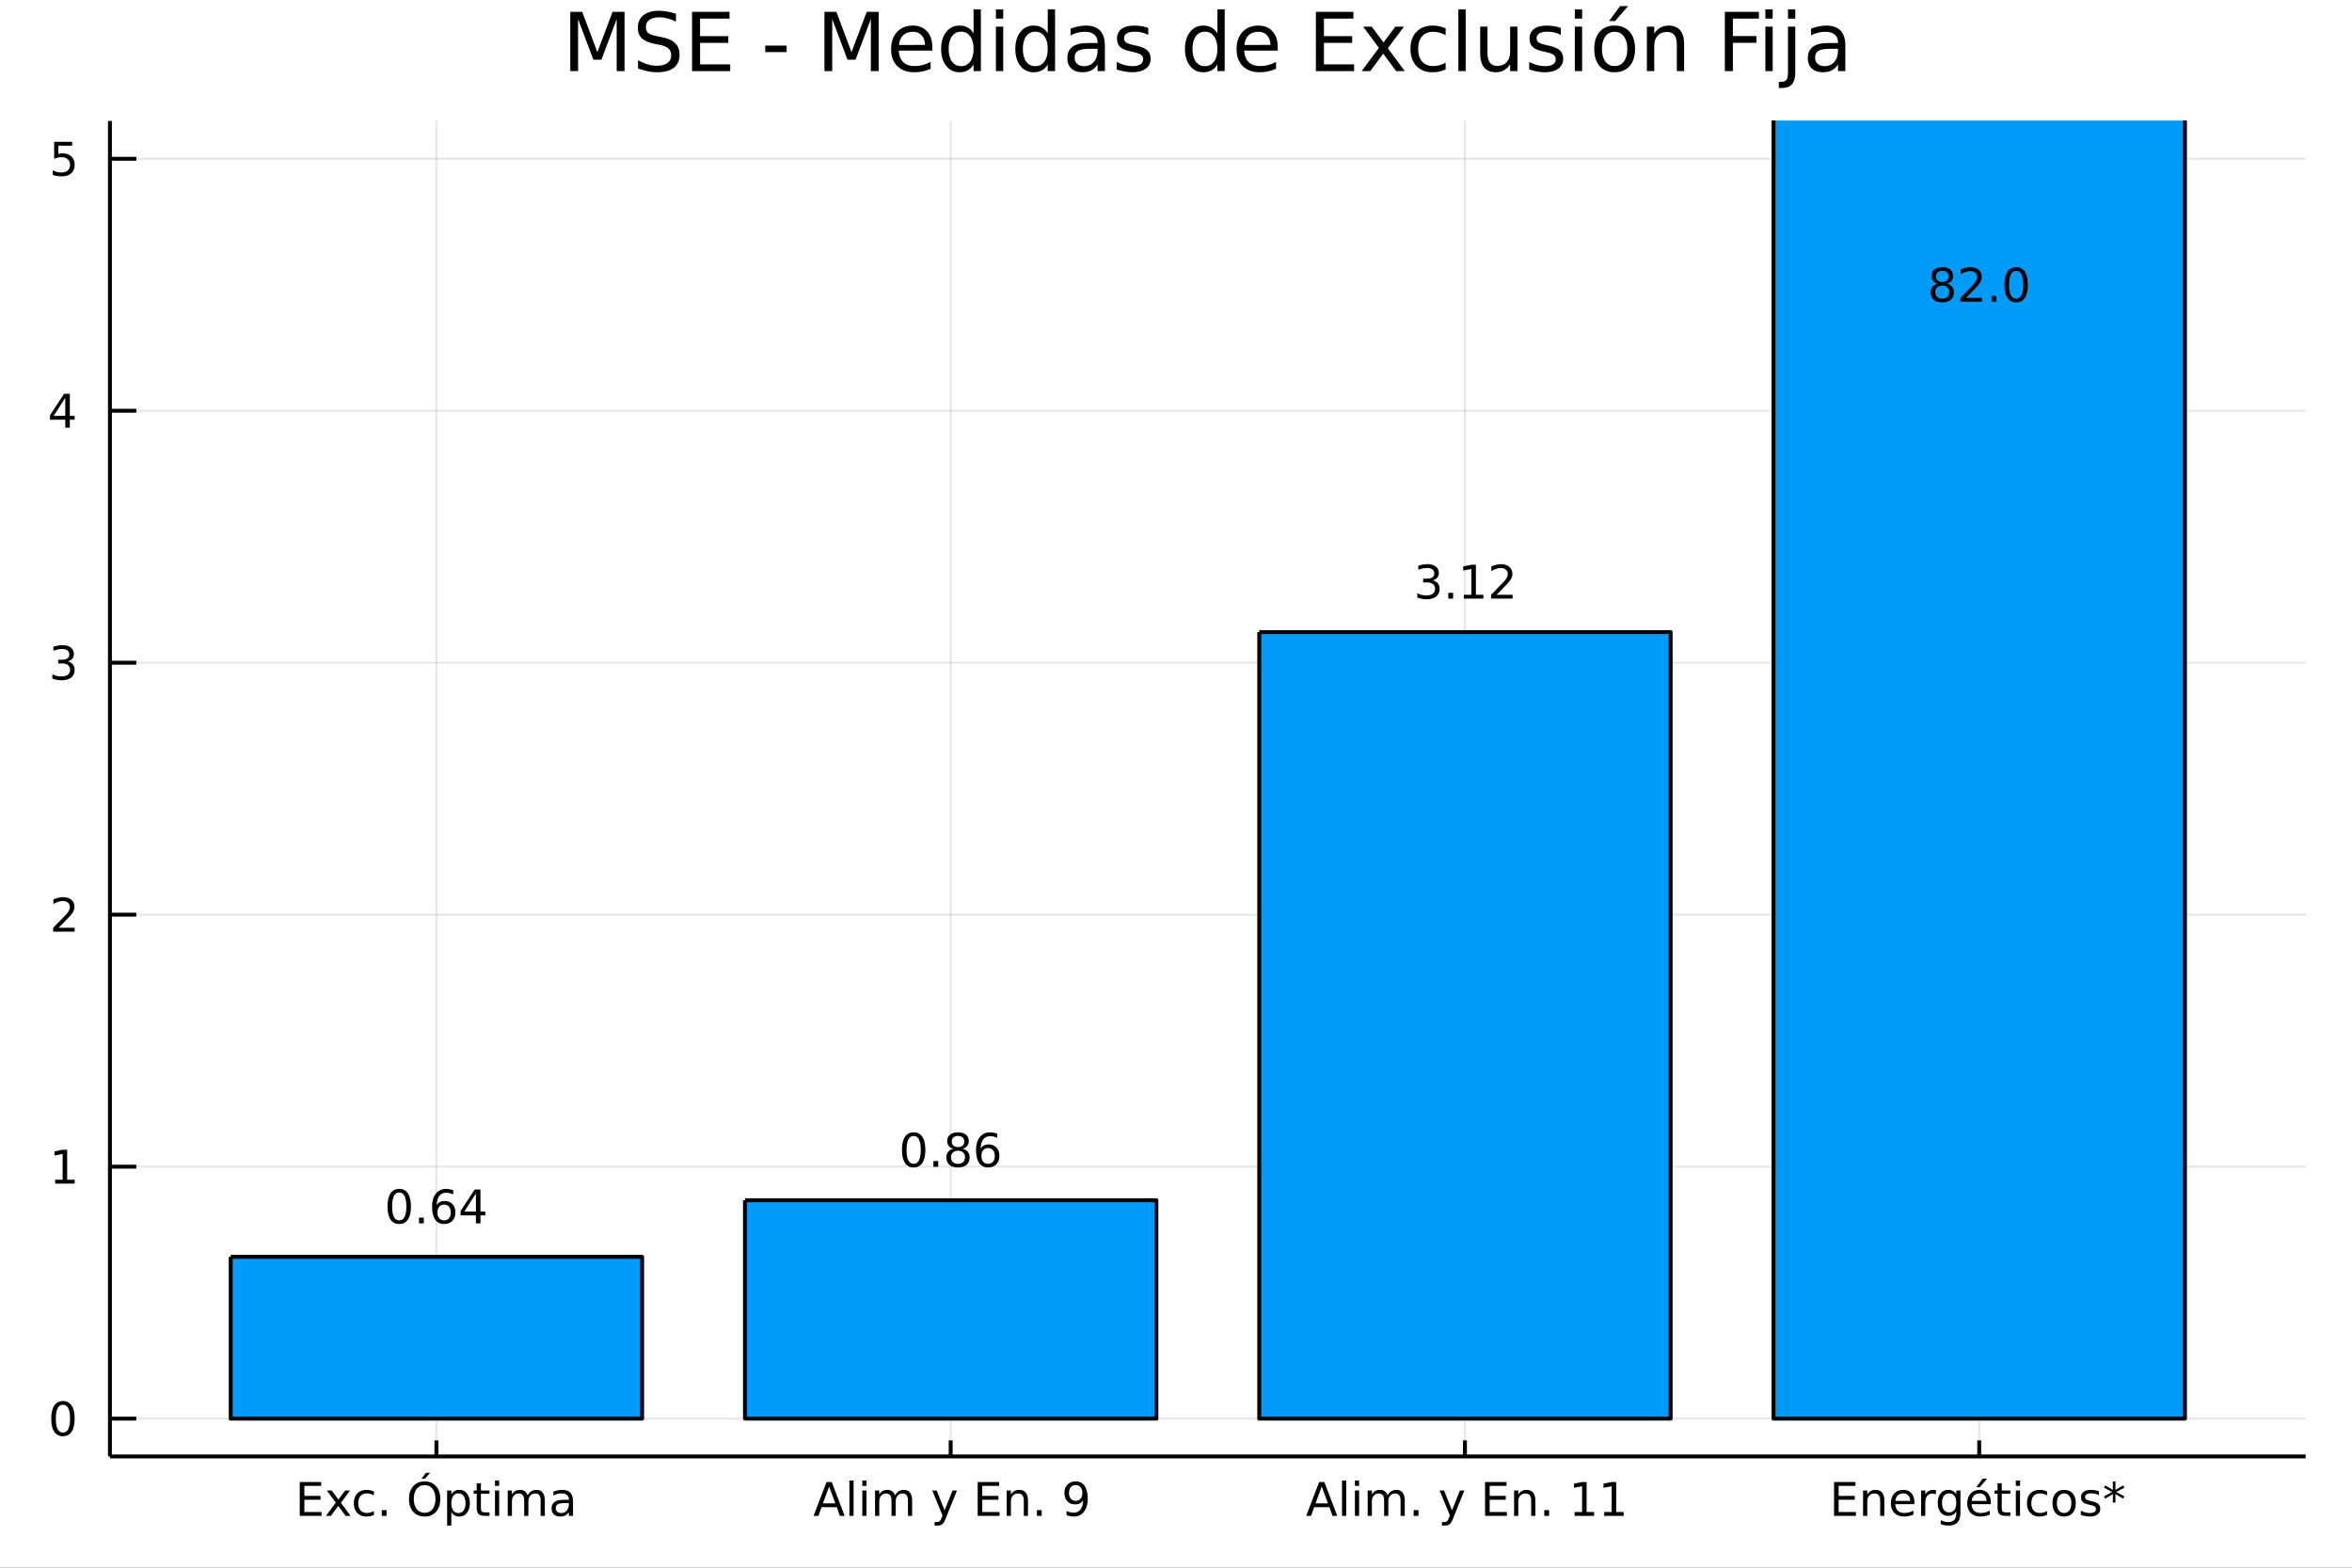<?xml version="1.0" encoding="utf-8"?>
<svg xmlns="http://www.w3.org/2000/svg" xmlns:xlink="http://www.w3.org/1999/xlink" width="1200" height="800" viewBox="0 0 4800 3200">
<rect x="0" y="0" width="4800" height="3200" fill="#333333" stroke="none"/>
<defs>
  <clipPath id="clip250">
    <rect x="0" y="0" width="4800" height="3200"/>
  </clipPath>
</defs>
<path clip-path="url(#clip250)" d="
M0 3200 L4800 3200 L4800 0 L0 0  Z
  " fill="#ffffff" fill-rule="evenodd" fill-opacity="1"/>
<defs>
  <clipPath id="clip251">
    <rect x="960" y="0" width="3361" height="3200"/>
  </clipPath>
</defs>
<path clip-path="url(#clip250)" d="
M224.354 2972.9 L4705.51 2972.9 L4705.51 246.944 L224.354 246.944  Z
  " fill="#ffffff" fill-rule="evenodd" fill-opacity="1"/>
<defs>
  <clipPath id="clip252">
    <rect x="224" y="246" width="4482" height="2727"/>
  </clipPath>
</defs>
<polyline clip-path="url(#clip252)" style="stroke:#000000; stroke-linecap:butt; stroke-linejoin:round; stroke-width:4; stroke-opacity:0.1; fill:none" points="
  890.638,2972.9 890.638,246.944 
  "/>
<polyline clip-path="url(#clip252)" style="stroke:#000000; stroke-linecap:butt; stroke-linejoin:round; stroke-width:4; stroke-opacity:0.1; fill:none" points="
  1940.17,2972.9 1940.17,246.944 
  "/>
<polyline clip-path="url(#clip252)" style="stroke:#000000; stroke-linecap:butt; stroke-linejoin:round; stroke-width:4; stroke-opacity:0.1; fill:none" points="
  2989.7,2972.9 2989.7,246.944 
  "/>
<polyline clip-path="url(#clip252)" style="stroke:#000000; stroke-linecap:butt; stroke-linejoin:round; stroke-width:4; stroke-opacity:0.1; fill:none" points="
  4039.23,2972.9 4039.23,246.944 
  "/>
<polyline clip-path="url(#clip250)" style="stroke:#000000; stroke-linecap:butt; stroke-linejoin:round; stroke-width:8; stroke-opacity:1; fill:none" points="
  224.354,2972.9 4705.51,2972.9 
  "/>
<polyline clip-path="url(#clip250)" style="stroke:#000000; stroke-linecap:butt; stroke-linejoin:round; stroke-width:8; stroke-opacity:1; fill:none" points="
  890.638,2972.9 890.638,2940.18 
  "/>
<polyline clip-path="url(#clip250)" style="stroke:#000000; stroke-linecap:butt; stroke-linejoin:round; stroke-width:8; stroke-opacity:1; fill:none" points="
  1940.17,2972.9 1940.17,2940.18 
  "/>
<polyline clip-path="url(#clip250)" style="stroke:#000000; stroke-linecap:butt; stroke-linejoin:round; stroke-width:8; stroke-opacity:1; fill:none" points="
  2989.7,2972.9 2989.7,2940.18 
  "/>
<polyline clip-path="url(#clip250)" style="stroke:#000000; stroke-linecap:butt; stroke-linejoin:round; stroke-width:8; stroke-opacity:1; fill:none" points="
  4039.23,2972.9 4039.23,2940.18 
  "/>
<path clip-path="url(#clip250)" d="M611.82 3025.12 L655.524 3025.12 L655.524 3032.99 L621.172 3032.99 L621.172 3053.45 L654.088 3053.45 L654.088 3061.32 L621.172 3061.32 L621.172 3086.37 L656.357 3086.37 L656.357 3094.24 L611.82 3094.24 L611.82 3025.12 Z" fill="#000000" fill-rule="evenodd" fill-opacity="1" /><path clip-path="url(#clip250)" d="M714.458 3042.39 L695.708 3067.62 L715.431 3094.24 L705.384 3094.24 L690.292 3073.87 L675.199 3094.24 L665.153 3094.24 L685.292 3067.11 L666.866 3042.39 L676.912 3042.39 L690.662 3060.86 L704.412 3042.39 L714.458 3042.39 Z" fill="#000000" fill-rule="evenodd" fill-opacity="1" /><path clip-path="url(#clip250)" d="M763.116 3044.38 L763.116 3052.34 Q759.504 3050.35 755.847 3049.38 Q752.236 3048.36 748.532 3048.36 Q740.245 3048.36 735.662 3053.64 Q731.079 3058.87 731.079 3068.36 Q731.079 3077.85 735.662 3083.13 Q740.245 3088.36 748.532 3088.36 Q752.236 3088.36 755.847 3087.39 Q759.504 3086.37 763.116 3084.38 L763.116 3092.25 Q759.551 3093.92 755.708 3094.75 Q751.912 3095.58 747.606 3095.58 Q735.893 3095.58 728.995 3088.22 Q722.097 3080.86 722.097 3068.36 Q722.097 3055.68 729.042 3048.41 Q736.032 3041.14 748.162 3041.14 Q752.097 3041.14 755.847 3041.97 Q759.597 3042.76 763.116 3044.38 Z" fill="#000000" fill-rule="evenodd" fill-opacity="1" /><path clip-path="url(#clip250)" d="M779.134 3082.48 L788.902 3082.48 L788.902 3094.24 L779.134 3094.24 L779.134 3082.48 Z" fill="#000000" fill-rule="evenodd" fill-opacity="1" /><path clip-path="url(#clip250)" d="M866.634 3031.46 Q856.448 3031.46 850.43 3039.05 Q844.458 3046.65 844.458 3059.75 Q844.458 3072.8 850.43 3080.4 Q856.448 3087.99 866.634 3087.99 Q876.819 3087.99 882.745 3080.4 Q888.717 3072.8 888.717 3059.75 Q888.717 3046.65 882.745 3039.05 Q876.819 3031.46 866.634 3031.46 M866.634 3023.87 Q881.17 3023.87 889.874 3033.64 Q898.578 3043.36 898.578 3059.75 Q898.578 3076.09 889.874 3085.86 Q881.17 3095.58 866.634 3095.58 Q852.05 3095.58 843.3 3085.86 Q834.597 3076.14 834.597 3059.75 Q834.597 3043.36 843.3 3033.64 Q852.05 3023.87 866.634 3023.87 M869.18 3006.32 L877.745 3006.32 L867.189 3018.55 L860.106 3018.55 L869.18 3006.32 Z" fill="#000000" fill-rule="evenodd" fill-opacity="1" /><path clip-path="url(#clip250)" d="M921.078 3086.46 L921.078 3113.96 L912.513 3113.96 L912.513 3042.39 L921.078 3042.39 L921.078 3050.26 Q923.763 3045.63 927.837 3043.41 Q931.957 3041.14 937.652 3041.14 Q947.096 3041.14 952.976 3048.64 Q958.902 3056.14 958.902 3068.36 Q958.902 3080.58 952.976 3088.08 Q947.096 3095.58 937.652 3095.58 Q931.957 3095.58 927.837 3093.36 Q923.763 3091.09 921.078 3086.46 M950.059 3068.36 Q950.059 3058.96 946.17 3053.64 Q942.328 3048.27 935.568 3048.27 Q928.809 3048.27 924.92 3053.64 Q921.078 3058.96 921.078 3068.36 Q921.078 3077.76 924.92 3083.13 Q928.809 3088.45 935.568 3088.45 Q942.328 3088.45 946.17 3083.13 Q950.059 3077.76 950.059 3068.36 Z" fill="#000000" fill-rule="evenodd" fill-opacity="1" /><path clip-path="url(#clip250)" d="M981.448 3027.67 L981.448 3042.39 L998.994 3042.39 L998.994 3049.01 L981.448 3049.01 L981.448 3077.16 Q981.448 3083.5 983.161 3085.3 Q984.92 3087.11 990.244 3087.11 L998.994 3087.11 L998.994 3094.24 L990.244 3094.24 Q980.383 3094.24 976.633 3090.58 Q972.883 3086.88 972.883 3077.16 L972.883 3049.01 L966.633 3049.01 L966.633 3042.39 L972.883 3042.39 L972.883 3027.67 L981.448 3027.67 Z" fill="#000000" fill-rule="evenodd" fill-opacity="1" /><path clip-path="url(#clip250)" d="M1010.2 3042.39 L1018.72 3042.39 L1018.72 3094.24 L1010.2 3094.24 L1010.2 3042.39 M1010.2 3022.2 L1018.72 3022.2 L1018.72 3032.99 L1010.2 3032.99 L1010.2 3022.2 Z" fill="#000000" fill-rule="evenodd" fill-opacity="1" /><path clip-path="url(#clip250)" d="M1076.91 3052.34 Q1080.1 3046.6 1084.55 3043.87 Q1088.99 3041.14 1095.01 3041.14 Q1103.11 3041.14 1107.51 3046.83 Q1111.91 3052.48 1111.91 3062.94 L1111.91 3094.24 L1103.35 3094.24 L1103.35 3063.22 Q1103.35 3055.77 1100.71 3052.16 Q1098.07 3048.55 1092.65 3048.55 Q1086.03 3048.55 1082.19 3052.94 Q1078.35 3057.34 1078.35 3064.93 L1078.35 3094.24 L1069.78 3094.24 L1069.78 3063.22 Q1069.78 3055.72 1067.14 3052.16 Q1064.5 3048.55 1058.99 3048.55 Q1052.47 3048.55 1048.62 3052.99 Q1044.78 3057.39 1044.78 3064.93 L1044.78 3094.24 L1036.22 3094.24 L1036.22 3042.39 L1044.78 3042.39 L1044.78 3050.44 Q1047.7 3045.68 1051.77 3043.41 Q1055.85 3041.14 1061.45 3041.14 Q1067.1 3041.14 1071.03 3044.01 Q1075.01 3046.88 1076.91 3052.34 Z" fill="#000000" fill-rule="evenodd" fill-opacity="1" /><path clip-path="url(#clip250)" d="M1152.47 3068.18 Q1142.14 3068.18 1138.16 3070.54 Q1134.18 3072.9 1134.18 3078.59 Q1134.18 3083.13 1137.14 3085.81 Q1140.15 3088.45 1145.29 3088.45 Q1152.37 3088.45 1156.63 3083.45 Q1160.94 3078.41 1160.94 3070.07 L1160.94 3068.18 L1152.47 3068.18 M1169.46 3064.66 L1169.46 3094.24 L1160.94 3094.24 L1160.94 3086.37 Q1158.02 3091.09 1153.67 3093.36 Q1149.32 3095.58 1143.02 3095.58 Q1135.06 3095.58 1130.34 3091.14 Q1125.66 3086.65 1125.66 3079.15 Q1125.66 3070.4 1131.49 3065.95 Q1137.37 3061.51 1148.99 3061.51 L1160.94 3061.51 L1160.94 3060.68 Q1160.94 3054.8 1157.05 3051.6 Q1153.21 3048.36 1146.22 3048.36 Q1141.77 3048.36 1137.56 3049.43 Q1133.35 3050.49 1129.46 3052.62 L1129.46 3044.75 Q1134.13 3042.94 1138.53 3042.06 Q1142.93 3041.14 1147.09 3041.14 Q1158.34 3041.14 1163.9 3046.97 Q1169.46 3052.8 1169.46 3064.66 Z" fill="#000000" fill-rule="evenodd" fill-opacity="1" /><path clip-path="url(#clip250)" d="M1692.09 3034.33 L1679.41 3068.73 L1704.82 3068.73 L1692.09 3034.33 M1686.81 3025.12 L1697.41 3025.12 L1723.76 3094.24 L1714.04 3094.24 L1707.74 3076.51 L1676.58 3076.51 L1670.29 3094.24 L1660.42 3094.24 L1686.81 3025.12 Z" fill="#000000" fill-rule="evenodd" fill-opacity="1" /><path clip-path="url(#clip250)" d="M1733.48 3022.2 L1742 3022.2 L1742 3094.24 L1733.48 3094.24 L1733.48 3022.2 Z" fill="#000000" fill-rule="evenodd" fill-opacity="1" /><path clip-path="url(#clip250)" d="M1759.82 3042.39 L1768.34 3042.39 L1768.34 3094.24 L1759.82 3094.24 L1759.82 3042.39 M1759.82 3022.2 L1768.34 3022.2 L1768.34 3032.99 L1759.82 3032.99 L1759.82 3022.2 Z" fill="#000000" fill-rule="evenodd" fill-opacity="1" /><path clip-path="url(#clip250)" d="M1826.53 3052.34 Q1829.73 3046.6 1834.17 3043.87 Q1838.62 3041.14 1844.64 3041.14 Q1852.74 3041.14 1857.14 3046.83 Q1861.53 3052.48 1861.53 3062.94 L1861.53 3094.24 L1852.97 3094.24 L1852.97 3063.22 Q1852.97 3055.77 1850.33 3052.16 Q1847.69 3048.55 1842.28 3048.55 Q1835.65 3048.55 1831.81 3052.94 Q1827.97 3057.34 1827.97 3064.93 L1827.97 3094.24 L1819.4 3094.24 L1819.4 3063.22 Q1819.4 3055.72 1816.77 3052.16 Q1814.13 3048.55 1808.62 3048.55 Q1802.09 3048.55 1798.25 3052.99 Q1794.4 3057.39 1794.4 3064.93 L1794.4 3094.24 L1785.84 3094.24 L1785.84 3042.39 L1794.4 3042.39 L1794.4 3050.44 Q1797.32 3045.68 1801.4 3043.41 Q1805.47 3041.14 1811.07 3041.14 Q1816.72 3041.14 1820.65 3044.01 Q1824.64 3046.88 1826.53 3052.34 Z" fill="#000000" fill-rule="evenodd" fill-opacity="1" /><path clip-path="url(#clip250)" d="M1930.24 3099.05 Q1926.63 3108.31 1923.2 3111.14 Q1919.77 3113.96 1914.03 3113.96 L1907.23 3113.96 L1907.23 3106.83 L1912.23 3106.83 Q1915.75 3106.83 1917.69 3105.17 Q1919.64 3103.5 1922 3097.3 L1923.52 3093.41 L1902.55 3042.39 L1911.58 3042.39 L1927.78 3082.94 L1943.99 3042.39 L1953.02 3042.39 L1930.24 3099.05 Z" fill="#000000" fill-rule="evenodd" fill-opacity="1" /><path clip-path="url(#clip250)" d="M1995.28 3025.12 L2038.99 3025.12 L2038.99 3032.99 L2004.64 3032.99 L2004.64 3053.45 L2037.55 3053.45 L2037.55 3061.32 L2004.64 3061.32 L2004.64 3086.37 L2039.82 3086.37 L2039.82 3094.24 L1995.28 3094.24 L1995.28 3025.12 Z" fill="#000000" fill-rule="evenodd" fill-opacity="1" /><path clip-path="url(#clip250)" d="M2097.92 3062.94 L2097.92 3094.24 L2089.4 3094.24 L2089.4 3063.22 Q2089.4 3055.86 2086.53 3052.2 Q2083.66 3048.55 2077.92 3048.55 Q2071.02 3048.55 2067.04 3052.94 Q2063.06 3057.34 2063.06 3064.93 L2063.06 3094.24 L2054.5 3094.24 L2054.5 3042.39 L2063.06 3042.39 L2063.06 3050.44 Q2066.12 3045.77 2070.24 3043.45 Q2074.4 3041.14 2079.82 3041.14 Q2088.76 3041.14 2093.34 3046.69 Q2097.92 3052.2 2097.92 3062.94 Z" fill="#000000" fill-rule="evenodd" fill-opacity="1" /><path clip-path="url(#clip250)" d="M2116.12 3082.48 L2125.88 3082.48 L2125.88 3094.24 L2116.12 3094.24 L2116.12 3082.48 Z" fill="#000000" fill-rule="evenodd" fill-opacity="1" /><path clip-path="url(#clip250)" d="M2176.67 3092.8 L2176.67 3084.29 Q2180.19 3085.95 2183.8 3086.83 Q2187.41 3087.71 2190.88 3087.71 Q2200.14 3087.71 2205 3081.51 Q2209.91 3075.26 2210.61 3062.57 Q2207.92 3066.55 2203.8 3068.68 Q2199.68 3070.81 2194.68 3070.81 Q2184.31 3070.81 2178.25 3064.56 Q2172.23 3058.27 2172.23 3047.39 Q2172.23 3036.74 2178.52 3030.3 Q2184.82 3023.87 2195.28 3023.87 Q2207.27 3023.87 2213.57 3033.08 Q2219.91 3042.25 2219.91 3059.75 Q2219.91 3076.09 2212.13 3085.86 Q2204.4 3095.58 2191.3 3095.58 Q2187.78 3095.58 2184.17 3094.89 Q2180.56 3094.19 2176.67 3092.8 M2195.28 3063.5 Q2201.58 3063.5 2205.24 3059.19 Q2208.94 3054.89 2208.94 3047.39 Q2208.94 3039.93 2205.24 3035.63 Q2201.58 3031.28 2195.28 3031.28 Q2188.99 3031.28 2185.28 3035.63 Q2181.63 3039.93 2181.63 3047.39 Q2181.63 3054.89 2185.28 3059.19 Q2188.99 3063.5 2195.28 3063.5 Z" fill="#000000" fill-rule="evenodd" fill-opacity="1" /><path clip-path="url(#clip250)" d="M2697.43 3034.33 L2684.75 3068.73 L2710.16 3068.73 L2697.43 3034.33 M2692.15 3025.12 L2702.76 3025.12 L2729.1 3094.24 L2719.38 3094.24 L2713.08 3076.51 L2681.92 3076.51 L2675.63 3094.24 L2665.76 3094.24 L2692.15 3025.12 Z" fill="#000000" fill-rule="evenodd" fill-opacity="1" /><path clip-path="url(#clip250)" d="M2738.82 3022.2 L2747.34 3022.2 L2747.34 3094.24 L2738.82 3094.24 L2738.82 3022.2 Z" fill="#000000" fill-rule="evenodd" fill-opacity="1" /><path clip-path="url(#clip250)" d="M2765.16 3042.39 L2773.68 3042.39 L2773.68 3094.24 L2765.16 3094.24 L2765.16 3042.39 M2765.16 3022.2 L2773.68 3022.2 L2773.68 3032.99 L2765.16 3032.99 L2765.16 3022.2 Z" fill="#000000" fill-rule="evenodd" fill-opacity="1" /><path clip-path="url(#clip250)" d="M2831.87 3052.34 Q2835.07 3046.6 2839.51 3043.87 Q2843.96 3041.14 2849.98 3041.14 Q2858.08 3041.14 2862.48 3046.83 Q2866.87 3052.48 2866.87 3062.94 L2866.87 3094.24 L2858.31 3094.24 L2858.31 3063.22 Q2858.31 3055.77 2855.67 3052.16 Q2853.03 3048.55 2847.62 3048.55 Q2841 3048.55 2837.15 3052.94 Q2833.31 3057.34 2833.31 3064.93 L2833.31 3094.24 L2824.75 3094.24 L2824.75 3063.22 Q2824.75 3055.72 2822.11 3052.16 Q2819.47 3048.55 2813.96 3048.55 Q2807.43 3048.55 2803.59 3052.99 Q2799.75 3057.39 2799.75 3064.93 L2799.75 3094.24 L2791.18 3094.24 L2791.18 3042.39 L2799.75 3042.39 L2799.75 3050.44 Q2802.66 3045.68 2806.74 3043.41 Q2810.81 3041.14 2816.41 3041.14 Q2822.06 3041.14 2826 3044.01 Q2829.98 3046.88 2831.87 3052.34 Z" fill="#000000" fill-rule="evenodd" fill-opacity="1" /><path clip-path="url(#clip250)" d="M2885.07 3082.48 L2894.84 3082.48 L2894.84 3094.24 L2885.07 3094.24 L2885.07 3082.48 Z" fill="#000000" fill-rule="evenodd" fill-opacity="1" /><path clip-path="url(#clip250)" d="M2965.72 3099.05 Q2962.11 3108.31 2958.68 3111.14 Q2955.25 3113.96 2949.51 3113.96 L2942.71 3113.96 L2942.71 3106.83 L2947.71 3106.83 Q2951.23 3106.83 2953.17 3105.17 Q2955.11 3103.5 2957.48 3097.3 L2959 3093.41 L2938.03 3042.39 L2947.06 3042.39 L2963.26 3082.94 L2979.47 3042.39 L2988.49 3042.39 L2965.72 3099.05 Z" fill="#000000" fill-rule="evenodd" fill-opacity="1" /><path clip-path="url(#clip250)" d="M3030.76 3025.12 L3074.47 3025.12 L3074.47 3032.99 L3040.11 3032.99 L3040.11 3053.45 L3073.03 3053.45 L3073.03 3061.32 L3040.11 3061.32 L3040.11 3086.37 L3075.3 3086.37 L3075.3 3094.24 L3030.76 3094.24 L3030.76 3025.12 Z" fill="#000000" fill-rule="evenodd" fill-opacity="1" /><path clip-path="url(#clip250)" d="M3133.4 3062.94 L3133.4 3094.24 L3124.88 3094.24 L3124.88 3063.22 Q3124.88 3055.86 3122.01 3052.2 Q3119.14 3048.55 3113.4 3048.55 Q3106.5 3048.55 3102.52 3052.94 Q3098.54 3057.34 3098.54 3064.93 L3098.54 3094.24 L3089.98 3094.24 L3089.98 3042.39 L3098.54 3042.39 L3098.54 3050.44 Q3101.6 3045.77 3105.72 3043.45 Q3109.88 3041.14 3115.3 3041.14 Q3124.23 3041.14 3128.82 3046.69 Q3133.4 3052.2 3133.4 3062.94 Z" fill="#000000" fill-rule="evenodd" fill-opacity="1" /><path clip-path="url(#clip250)" d="M3151.6 3082.48 L3161.36 3082.48 L3161.36 3094.24 L3151.6 3094.24 L3151.6 3082.48 Z" fill="#000000" fill-rule="evenodd" fill-opacity="1" /><path clip-path="url(#clip250)" d="M3213.49 3086.37 L3228.77 3086.37 L3228.77 3033.64 L3212.15 3036.97 L3212.15 3028.45 L3228.68 3025.12 L3238.03 3025.12 L3238.03 3086.37 L3253.31 3086.37 L3253.31 3094.24 L3213.49 3094.24 L3213.49 3086.37 Z" fill="#000000" fill-rule="evenodd" fill-opacity="1" /><path clip-path="url(#clip250)" d="M3273.82 3086.37 L3289.09 3086.37 L3289.09 3033.64 L3272.47 3036.97 L3272.47 3028.45 L3289 3025.12 L3298.35 3025.12 L3298.35 3086.37 L3313.63 3086.37 L3313.63 3094.24 L3273.82 3094.24 L3273.82 3086.37 Z" fill="#000000" fill-rule="evenodd" fill-opacity="1" /><path clip-path="url(#clip250)" d="M3742.98 3025.12 L3786.68 3025.12 L3786.68 3032.99 L3752.33 3032.99 L3752.33 3053.45 L3785.25 3053.45 L3785.25 3061.32 L3752.33 3061.32 L3752.33 3086.37 L3787.52 3086.37 L3787.52 3094.24 L3742.98 3094.24 L3742.98 3025.12 Z" fill="#000000" fill-rule="evenodd" fill-opacity="1" /><path clip-path="url(#clip250)" d="M3845.62 3062.94 L3845.62 3094.24 L3837.1 3094.24 L3837.1 3063.22 Q3837.1 3055.86 3834.23 3052.2 Q3831.36 3048.55 3825.62 3048.55 Q3818.72 3048.55 3814.74 3052.94 Q3810.76 3057.34 3810.76 3064.93 L3810.76 3094.24 L3802.19 3094.24 L3802.19 3042.39 L3810.76 3042.39 L3810.76 3050.44 Q3813.81 3045.77 3817.93 3043.45 Q3822.1 3041.14 3827.52 3041.14 Q3836.45 3041.14 3841.03 3046.69 Q3845.62 3052.2 3845.62 3062.94 Z" fill="#000000" fill-rule="evenodd" fill-opacity="1" /><path clip-path="url(#clip250)" d="M3906.96 3066.18 L3906.96 3070.35 L3867.79 3070.35 Q3868.35 3079.15 3873.07 3083.78 Q3877.84 3088.36 3886.31 3088.36 Q3891.22 3088.36 3895.8 3087.16 Q3900.43 3085.95 3904.97 3083.55 L3904.97 3091.6 Q3900.39 3093.55 3895.57 3094.56 Q3890.76 3095.58 3885.8 3095.58 Q3873.4 3095.58 3866.13 3088.36 Q3858.91 3081.14 3858.91 3068.82 Q3858.91 3056.09 3865.76 3048.64 Q3872.65 3041.14 3884.32 3041.14 Q3894.78 3041.14 3900.85 3047.9 Q3906.96 3054.61 3906.96 3066.18 M3898.44 3063.68 Q3898.35 3056.69 3894.51 3052.53 Q3890.71 3048.36 3884.41 3048.36 Q3877.28 3048.36 3872.98 3052.39 Q3868.72 3056.42 3868.07 3063.73 L3898.44 3063.68 Z" fill="#000000" fill-rule="evenodd" fill-opacity="1" /><path clip-path="url(#clip250)" d="M3950.99 3050.35 Q3949.55 3049.52 3947.84 3049.15 Q3946.17 3048.73 3944.14 3048.73 Q3936.91 3048.73 3933.03 3053.45 Q3929.18 3058.13 3929.18 3066.93 L3929.18 3094.24 L3920.62 3094.24 L3920.62 3042.39 L3929.18 3042.39 L3929.18 3050.44 Q3931.87 3045.72 3936.17 3043.45 Q3940.48 3041.14 3946.64 3041.14 Q3947.52 3041.14 3948.58 3041.28 Q3949.65 3041.37 3950.94 3041.6 L3950.99 3050.35 Z" fill="#000000" fill-rule="evenodd" fill-opacity="1" /><path clip-path="url(#clip250)" d="M3992.38 3067.71 Q3992.38 3058.45 3988.53 3053.36 Q3984.74 3048.27 3977.84 3048.27 Q3970.99 3048.27 3967.15 3053.36 Q3963.35 3058.45 3963.35 3067.71 Q3963.35 3076.93 3967.15 3082.02 Q3970.99 3087.11 3977.84 3087.11 Q3984.74 3087.11 3988.53 3082.02 Q3992.38 3076.93 3992.38 3067.71 M4000.9 3087.8 Q4000.9 3101.05 3995.02 3107.48 Q3989.14 3113.96 3977.01 3113.96 Q3972.52 3113.96 3968.53 3113.27 Q3964.55 3112.62 3960.8 3111.23 L3960.8 3102.94 Q3964.55 3104.98 3968.21 3105.95 Q3971.87 3106.92 3975.66 3106.92 Q3984.04 3106.92 3988.21 3102.53 Q3992.38 3098.17 3992.38 3089.33 L3992.38 3085.12 Q3989.74 3089.7 3985.62 3091.97 Q3981.5 3094.24 3975.76 3094.24 Q3966.22 3094.24 3960.39 3086.97 Q3954.55 3079.7 3954.55 3067.71 Q3954.55 3055.68 3960.39 3048.41 Q3966.22 3041.14 3975.76 3041.14 Q3981.5 3041.14 3985.62 3043.41 Q3989.74 3045.68 3992.38 3050.26 L3992.38 3042.39 L4000.9 3042.39 L4000.9 3087.8 Z" fill="#000000" fill-rule="evenodd" fill-opacity="1" /><path clip-path="url(#clip250)" d="M4062.79 3066.18 L4062.79 3070.35 L4023.63 3070.35 Q4024.18 3079.15 4028.9 3083.78 Q4033.67 3088.36 4042.14 3088.36 Q4047.05 3088.36 4051.64 3087.16 Q4056.27 3085.95 4060.8 3083.55 L4060.8 3091.6 Q4056.22 3093.55 4051.4 3094.56 Q4046.59 3095.58 4041.64 3095.58 Q4029.23 3095.58 4021.96 3088.36 Q4014.74 3081.14 4014.74 3068.82 Q4014.74 3056.09 4021.59 3048.64 Q4028.49 3041.14 4040.15 3041.14 Q4050.62 3041.14 4056.68 3047.9 Q4062.79 3054.61 4062.79 3066.18 M4054.27 3063.68 Q4054.18 3056.69 4050.34 3052.53 Q4046.54 3048.36 4040.25 3048.36 Q4033.12 3048.36 4028.81 3052.39 Q4024.55 3056.42 4023.9 3063.73 L4054.27 3063.68 M4046.08 3018.41 L4055.29 3018.41 L4040.2 3035.81 L4033.12 3035.81 L4046.08 3018.41 Z" fill="#000000" fill-rule="evenodd" fill-opacity="1" /><path clip-path="url(#clip250)" d="M4085.2 3027.67 L4085.2 3042.39 L4102.75 3042.39 L4102.75 3049.01 L4085.2 3049.01 L4085.2 3077.16 Q4085.2 3083.5 4086.91 3085.3 Q4088.67 3087.11 4094 3087.11 L4102.75 3087.11 L4102.75 3094.24 L4094 3094.24 Q4084.14 3094.24 4080.39 3090.58 Q4076.64 3086.88 4076.64 3077.16 L4076.64 3049.01 L4070.39 3049.01 L4070.39 3042.39 L4076.64 3042.39 L4076.64 3027.67 L4085.2 3027.67 Z" fill="#000000" fill-rule="evenodd" fill-opacity="1" /><path clip-path="url(#clip250)" d="M4113.95 3042.39 L4122.47 3042.39 L4122.47 3094.24 L4113.95 3094.24 L4113.95 3042.39 M4113.95 3022.2 L4122.47 3022.2 L4122.47 3032.99 L4113.95 3032.99 L4113.95 3022.2 Z" fill="#000000" fill-rule="evenodd" fill-opacity="1" /><path clip-path="url(#clip250)" d="M4177.61 3044.38 L4177.61 3052.34 Q4174 3050.35 4170.34 3049.38 Q4166.73 3048.36 4163.02 3048.36 Q4154.74 3048.36 4150.15 3053.64 Q4145.57 3058.87 4145.57 3068.36 Q4145.57 3077.85 4150.15 3083.13 Q4154.74 3088.36 4163.02 3088.36 Q4166.73 3088.36 4170.34 3087.39 Q4174 3086.37 4177.61 3084.38 L4177.61 3092.25 Q4174.04 3093.92 4170.2 3094.75 Q4166.4 3095.58 4162.1 3095.58 Q4150.38 3095.58 4143.49 3088.22 Q4136.59 3080.86 4136.59 3068.36 Q4136.59 3055.68 4143.53 3048.41 Q4150.52 3041.14 4162.65 3041.14 Q4166.59 3041.14 4170.34 3041.97 Q4174.09 3042.76 4177.61 3044.38 Z" fill="#000000" fill-rule="evenodd" fill-opacity="1" /><path clip-path="url(#clip250)" d="M4212.51 3048.36 Q4205.66 3048.36 4201.68 3053.73 Q4197.7 3059.05 4197.7 3068.36 Q4197.7 3077.67 4201.63 3083.04 Q4205.62 3088.36 4212.51 3088.36 Q4219.32 3088.36 4223.3 3082.99 Q4227.28 3077.62 4227.28 3068.36 Q4227.28 3059.15 4223.3 3053.78 Q4219.32 3048.36 4212.51 3048.36 M4212.51 3041.14 Q4223.63 3041.14 4229.97 3048.36 Q4236.31 3055.58 4236.31 3068.36 Q4236.31 3081.09 4229.97 3088.36 Q4223.63 3095.58 4212.51 3095.58 Q4201.36 3095.58 4195.01 3088.36 Q4188.72 3081.09 4188.72 3068.36 Q4188.72 3055.58 4195.01 3048.36 Q4201.36 3041.14 4212.51 3041.14 Z" fill="#000000" fill-rule="evenodd" fill-opacity="1" /><path clip-path="url(#clip250)" d="M4283.49 3043.92 L4283.49 3051.97 Q4279.88 3050.12 4275.99 3049.19 Q4272.1 3048.27 4267.93 3048.27 Q4261.59 3048.27 4258.39 3050.21 Q4255.25 3052.16 4255.25 3056.05 Q4255.25 3059.01 4257.51 3060.72 Q4259.78 3062.39 4266.63 3063.92 L4269.55 3064.56 Q4278.63 3066.51 4282.42 3070.07 Q4286.26 3073.59 4286.26 3079.93 Q4286.26 3087.16 4280.52 3091.37 Q4274.83 3095.58 4264.83 3095.58 Q4260.66 3095.58 4256.13 3094.75 Q4251.63 3093.96 4246.63 3092.34 L4246.63 3083.55 Q4251.36 3086 4255.94 3087.25 Q4260.52 3088.45 4265.01 3088.45 Q4271.03 3088.45 4274.27 3086.42 Q4277.51 3084.33 4277.51 3080.58 Q4277.51 3077.11 4275.15 3075.26 Q4272.84 3073.41 4264.92 3071.69 L4261.96 3071 Q4254.04 3069.33 4250.52 3065.91 Q4247 3062.43 4247 3056.42 Q4247 3049.1 4252.19 3045.12 Q4257.38 3041.14 4266.91 3041.14 Q4271.63 3041.14 4275.8 3041.83 Q4279.97 3042.53 4283.49 3043.92 Z" fill="#000000" fill-rule="evenodd" fill-opacity="1" /><path clip-path="url(#clip250)" d="M4335.48 3036.51 L4318.86 3045.49 L4335.48 3054.52 L4332.79 3059.05 L4317.24 3049.66 L4317.24 3067.11 L4311.96 3067.11 L4311.96 3049.66 L4296.4 3059.05 L4293.72 3054.52 L4310.34 3045.49 L4293.72 3036.51 L4296.4 3031.93 L4311.96 3041.32 L4311.96 3023.87 L4317.24 3023.87 L4317.24 3041.32 L4332.79 3031.93 L4335.48 3036.51 Z" fill="#000000" fill-rule="evenodd" fill-opacity="1" /><polyline clip-path="url(#clip252)" style="stroke:#000000; stroke-linecap:butt; stroke-linejoin:round; stroke-width:4; stroke-opacity:0.1; fill:none" points="
  224.354,2895.75 4705.51,2895.75 
  "/>
<polyline clip-path="url(#clip252)" style="stroke:#000000; stroke-linecap:butt; stroke-linejoin:round; stroke-width:4; stroke-opacity:0.1; fill:none" points="
  224.354,2381.42 4705.51,2381.42 
  "/>
<polyline clip-path="url(#clip252)" style="stroke:#000000; stroke-linecap:butt; stroke-linejoin:round; stroke-width:4; stroke-opacity:0.1; fill:none" points="
  224.354,1867.09 4705.51,1867.09 
  "/>
<polyline clip-path="url(#clip252)" style="stroke:#000000; stroke-linecap:butt; stroke-linejoin:round; stroke-width:4; stroke-opacity:0.1; fill:none" points="
  224.354,1352.75 4705.51,1352.75 
  "/>
<polyline clip-path="url(#clip252)" style="stroke:#000000; stroke-linecap:butt; stroke-linejoin:round; stroke-width:4; stroke-opacity:0.1; fill:none" points="
  224.354,838.424 4705.51,838.424 
  "/>
<polyline clip-path="url(#clip252)" style="stroke:#000000; stroke-linecap:butt; stroke-linejoin:round; stroke-width:4; stroke-opacity:0.1; fill:none" points="
  224.354,324.094 4705.51,324.094 
  "/>
<polyline clip-path="url(#clip250)" style="stroke:#000000; stroke-linecap:butt; stroke-linejoin:round; stroke-width:8; stroke-opacity:1; fill:none" points="
  224.354,2972.9 224.354,246.944 
  "/>
<polyline clip-path="url(#clip250)" style="stroke:#000000; stroke-linecap:butt; stroke-linejoin:round; stroke-width:8; stroke-opacity:1; fill:none" points="
  224.354,2895.75 278.128,2895.75 
  "/>
<polyline clip-path="url(#clip250)" style="stroke:#000000; stroke-linecap:butt; stroke-linejoin:round; stroke-width:8; stroke-opacity:1; fill:none" points="
  224.354,2381.42 278.128,2381.42 
  "/>
<polyline clip-path="url(#clip250)" style="stroke:#000000; stroke-linecap:butt; stroke-linejoin:round; stroke-width:8; stroke-opacity:1; fill:none" points="
  224.354,1867.09 278.128,1867.09 
  "/>
<polyline clip-path="url(#clip250)" style="stroke:#000000; stroke-linecap:butt; stroke-linejoin:round; stroke-width:8; stroke-opacity:1; fill:none" points="
  224.354,1352.75 278.128,1352.75 
  "/>
<polyline clip-path="url(#clip250)" style="stroke:#000000; stroke-linecap:butt; stroke-linejoin:round; stroke-width:8; stroke-opacity:1; fill:none" points="
  224.354,838.424 278.128,838.424 
  "/>
<polyline clip-path="url(#clip250)" style="stroke:#000000; stroke-linecap:butt; stroke-linejoin:round; stroke-width:8; stroke-opacity:1; fill:none" points="
  224.354,324.094 278.128,324.094 
  "/>
<path clip-path="url(#clip250)" d="M128.466 2867.34 Q121.243 2867.34 117.586 2874.47 Q113.975 2881.56 113.975 2895.82 Q113.975 2910.03 117.586 2917.16 Q121.243 2924.24 128.466 2924.24 Q135.734 2924.24 139.345 2917.16 Q143.003 2910.03 143.003 2895.82 Q143.003 2881.56 139.345 2874.47 Q135.734 2867.34 128.466 2867.34 M128.466 2859.94 Q140.086 2859.94 146.197 2869.15 Q152.354 2878.32 152.354 2895.82 Q152.354 2913.27 146.197 2922.48 Q140.086 2931.65 128.466 2931.65 Q116.845 2931.65 110.688 2922.48 Q104.577 2913.27 104.577 2895.82 Q104.577 2878.32 110.688 2869.15 Q116.845 2859.94 128.466 2859.94 Z" fill="#000000" fill-rule="evenodd" fill-opacity="1" /><path clip-path="url(#clip250)" d="M112.54 2408.11 L127.817 2408.11 L127.817 2355.37 L111.197 2358.71 L111.197 2350.19 L127.725 2346.86 L137.077 2346.86 L137.077 2408.11 L152.354 2408.11 L152.354 2415.98 L112.54 2415.98 L112.54 2408.11 Z" fill="#000000" fill-rule="evenodd" fill-opacity="1" /><path clip-path="url(#clip250)" d="M119.716 1893.77 L152.354 1893.77 L152.354 1901.65 L108.466 1901.65 L108.466 1893.77 Q113.79 1888.27 122.956 1879.01 Q132.169 1869.7 134.53 1867.02 Q139.021 1861.97 140.78 1858.5 Q142.586 1854.98 142.586 1851.6 Q142.586 1846.09 138.697 1842.62 Q134.854 1839.15 128.651 1839.15 Q124.253 1839.15 119.345 1840.67 Q114.484 1842.2 108.929 1845.3 L108.929 1835.86 Q114.577 1833.59 119.484 1832.43 Q124.392 1831.28 128.466 1831.28 Q139.206 1831.28 145.595 1836.65 Q151.984 1842.02 151.984 1851 Q151.984 1855.26 150.364 1859.1 Q148.79 1862.9 144.577 1868.08 Q143.419 1869.42 137.216 1875.86 Q131.012 1882.25 119.716 1893.77 Z" fill="#000000" fill-rule="evenodd" fill-opacity="1" /><path clip-path="url(#clip250)" d="M138.095 1350.05 Q144.808 1351.48 148.558 1356.02 Q152.354 1360.56 152.354 1367.22 Q152.354 1377.45 145.317 1383.06 Q138.28 1388.66 125.317 1388.66 Q120.966 1388.66 116.336 1387.78 Q111.753 1386.94 106.845 1385.23 L106.845 1376.2 Q110.734 1378.47 115.364 1379.63 Q119.993 1380.79 125.04 1380.79 Q133.836 1380.79 138.419 1377.31 Q143.049 1373.84 143.049 1367.22 Q143.049 1361.11 138.743 1357.69 Q134.484 1354.21 126.845 1354.21 L118.79 1354.21 L118.79 1346.53 L127.216 1346.53 Q134.114 1346.53 137.771 1343.8 Q141.428 1341.02 141.428 1335.83 Q141.428 1330.51 137.632 1327.69 Q133.882 1324.82 126.845 1324.82 Q123.003 1324.82 118.605 1325.65 Q114.206 1326.48 108.929 1328.24 L108.929 1319.91 Q114.253 1318.43 118.882 1317.69 Q123.558 1316.94 127.679 1316.94 Q138.327 1316.94 144.53 1321.81 Q150.734 1326.62 150.734 1334.86 Q150.734 1340.6 147.447 1344.58 Q144.16 1348.52 138.095 1350.05 Z" fill="#000000" fill-rule="evenodd" fill-opacity="1" /><path clip-path="url(#clip250)" d="M133.188 812.012 L109.577 848.91 L133.188 848.91 L133.188 812.012 M130.734 803.864 L142.493 803.864 L142.493 848.91 L152.354 848.91 L152.354 856.688 L142.493 856.688 L142.493 872.984 L133.188 872.984 L133.188 856.688 L101.984 856.688 L101.984 847.66 L130.734 803.864 Z" fill="#000000" fill-rule="evenodd" fill-opacity="1" /><path clip-path="url(#clip250)" d="M110.549 289.534 L147.262 289.534 L147.262 297.404 L119.114 297.404 L119.114 314.349 Q121.151 313.654 123.188 313.33 Q125.225 312.96 127.262 312.96 Q138.836 312.96 145.595 319.302 Q152.354 325.645 152.354 336.478 Q152.354 347.635 145.41 353.839 Q138.466 359.996 125.827 359.996 Q121.475 359.996 116.938 359.256 Q112.447 358.515 107.632 357.033 L107.632 347.635 Q111.799 349.904 116.243 351.015 Q120.688 352.126 125.642 352.126 Q133.651 352.126 138.327 347.913 Q143.003 343.7 143.003 336.478 Q143.003 329.256 138.327 325.043 Q133.651 320.83 125.642 320.83 Q121.892 320.83 118.142 321.663 Q114.438 322.497 110.549 324.256 L110.549 289.534 Z" fill="#000000" fill-rule="evenodd" fill-opacity="1" /><path clip-path="url(#clip250)" d="M1163.86 24.192 L1188.25 24.192 L1219.12 106.506 L1250.15 24.192 L1274.53 24.192 L1274.53 145.152 L1258.57 145.152 L1258.57 38.937 L1227.38 121.9 L1210.94 121.9 L1179.74 38.937 L1179.74 145.152 L1163.86 145.152 L1163.86 24.192 Z" fill="#000000" fill-rule="evenodd" fill-opacity="1" /><path clip-path="url(#clip250)" d="M1379.53 28.162 L1379.53 44.122 Q1370.22 39.666 1361.95 37.479 Q1353.69 35.291 1345.99 35.291 Q1332.62 35.291 1325.33 40.477 Q1318.12 45.662 1318.12 55.222 Q1318.12 63.243 1322.9 67.375 Q1327.76 71.425 1341.21 73.937 L1351.1 75.963 Q1369.41 79.446 1378.08 88.277 Q1386.83 97.027 1386.83 111.773 Q1386.83 129.353 1375 138.427 Q1363.25 147.502 1340.48 147.502 Q1331.9 147.502 1322.17 145.557 Q1312.53 143.613 1302.16 139.805 L1302.16 122.953 Q1312.13 128.543 1321.69 131.379 Q1331.25 134.215 1340.48 134.215 Q1354.5 134.215 1362.11 128.705 Q1369.73 123.196 1369.73 112.988 Q1369.73 104.076 1364.22 99.053 Q1358.79 94.03 1346.32 91.518 L1336.35 89.574 Q1318.04 85.928 1309.86 78.15 Q1301.68 70.372 1301.68 56.518 Q1301.68 40.477 1312.94 31.241 Q1324.28 22.005 1344.13 22.005 Q1352.64 22.005 1361.47 23.544 Q1370.3 25.083 1379.53 28.162 Z" fill="#000000" fill-rule="evenodd" fill-opacity="1" /><path clip-path="url(#clip250)" d="M1412.35 24.192 L1488.83 24.192 L1488.83 37.965 L1428.71 37.965 L1428.71 73.775 L1486.32 73.775 L1486.32 87.548 L1428.71 87.548 L1428.71 131.379 L1490.29 131.379 L1490.29 145.152 L1412.35 145.152 L1412.35 24.192 Z" fill="#000000" fill-rule="evenodd" fill-opacity="1" /><path clip-path="url(#clip250)" d="M1561.74 93.057 L1605.41 93.057 L1605.41 106.344 L1561.74 106.344 L1561.74 93.057 Z" fill="#000000" fill-rule="evenodd" fill-opacity="1" /><path clip-path="url(#clip250)" d="M1682.54 24.192 L1706.93 24.192 L1737.8 106.506 L1768.83 24.192 L1793.21 24.192 L1793.21 145.152 L1777.25 145.152 L1777.25 38.937 L1746.06 121.9 L1729.61 121.9 L1698.42 38.937 L1698.42 145.152 L1682.54 145.152 L1682.54 24.192 Z" fill="#000000" fill-rule="evenodd" fill-opacity="1" /><path clip-path="url(#clip250)" d="M1902.67 96.055 L1902.67 103.347 L1834.13 103.347 Q1835.1 118.74 1843.36 126.842 Q1851.71 134.863 1866.53 134.863 Q1875.12 134.863 1883.14 132.756 Q1891.24 130.65 1899.18 126.437 L1899.18 140.534 Q1891.16 143.937 1882.74 145.719 Q1874.31 147.502 1865.64 147.502 Q1843.93 147.502 1831.21 134.863 Q1818.57 122.224 1818.57 100.673 Q1818.57 78.393 1830.56 65.349 Q1842.63 52.224 1863.05 52.224 Q1881.36 52.224 1891.97 64.053 Q1902.67 75.8 1902.67 96.055 M1887.76 91.68 Q1887.6 79.446 1880.87 72.155 Q1874.23 64.863 1863.21 64.863 Q1850.73 64.863 1843.2 71.912 Q1835.75 78.96 1834.61 91.761 L1887.76 91.68 Z" fill="#000000" fill-rule="evenodd" fill-opacity="1" /><path clip-path="url(#clip250)" d="M1986.85 68.185 L1986.85 19.088 L2001.75 19.088 L2001.75 145.152 L1986.85 145.152 L1986.85 131.541 Q1982.15 139.643 1974.94 143.613 Q1967.81 147.502 1957.76 147.502 Q1941.31 147.502 1930.94 134.377 Q1920.65 121.252 1920.65 99.863 Q1920.65 78.474 1930.94 65.349 Q1941.31 52.224 1957.76 52.224 Q1967.81 52.224 1974.94 56.194 Q1982.15 60.083 1986.85 68.185 M1936.05 99.863 Q1936.05 116.31 1942.77 125.708 Q1949.58 135.025 1961.41 135.025 Q1973.23 135.025 1980.04 125.708 Q1986.85 116.31 1986.85 99.863 Q1986.85 83.416 1980.04 74.099 Q1973.23 64.701 1961.41 64.701 Q1949.58 64.701 1942.77 74.099 Q1936.05 83.416 1936.05 99.863 Z" fill="#000000" fill-rule="evenodd" fill-opacity="1" /><path clip-path="url(#clip250)" d="M2032.46 54.412 L2047.37 54.412 L2047.37 145.152 L2032.46 145.152 L2032.46 54.412 M2032.46 19.088 L2047.37 19.088 L2047.37 37.965 L2032.46 37.965 L2032.46 19.088 Z" fill="#000000" fill-rule="evenodd" fill-opacity="1" /><path clip-path="url(#clip250)" d="M2138.27 68.185 L2138.27 19.088 L2153.18 19.088 L2153.18 145.152 L2138.27 145.152 L2138.27 131.541 Q2133.57 139.643 2126.36 143.613 Q2119.23 147.502 2109.18 147.502 Q2092.74 147.502 2082.37 134.377 Q2072.08 121.252 2072.08 99.863 Q2072.08 78.474 2082.37 65.349 Q2092.74 52.224 2109.18 52.224 Q2119.23 52.224 2126.36 56.194 Q2133.57 60.083 2138.27 68.185 M2087.47 99.863 Q2087.47 116.31 2094.19 125.708 Q2101 135.025 2112.83 135.025 Q2124.66 135.025 2131.46 125.708 Q2138.27 116.31 2138.27 99.863 Q2138.27 83.416 2131.46 74.099 Q2124.66 64.701 2112.83 64.701 Q2101 64.701 2094.19 74.099 Q2087.47 83.416 2087.47 99.863 Z" fill="#000000" fill-rule="evenodd" fill-opacity="1" /><path clip-path="url(#clip250)" d="M2225.12 99.539 Q2207.05 99.539 2200.08 103.671 Q2193.12 107.803 2193.12 117.768 Q2193.12 125.708 2198.3 130.407 Q2203.57 135.025 2212.56 135.025 Q2224.96 135.025 2232.41 126.275 Q2239.95 117.444 2239.95 102.861 L2239.95 99.539 L2225.12 99.539 M2254.85 93.381 L2254.85 145.152 L2239.95 145.152 L2239.95 131.379 Q2234.84 139.643 2227.23 143.613 Q2219.61 147.502 2208.59 147.502 Q2194.66 147.502 2186.39 139.724 Q2178.21 131.865 2178.21 118.74 Q2178.21 103.428 2188.42 95.65 Q2198.71 87.872 2219.04 87.872 L2239.95 87.872 L2239.95 86.414 Q2239.95 76.125 2233.14 70.534 Q2226.42 64.863 2214.18 64.863 Q2206.4 64.863 2199.03 66.727 Q2191.66 68.59 2184.85 72.317 L2184.85 58.544 Q2193.04 55.384 2200.73 53.845 Q2208.43 52.224 2215.72 52.224 Q2235.41 52.224 2245.13 62.432 Q2254.85 72.641 2254.85 93.381 Z" fill="#000000" fill-rule="evenodd" fill-opacity="1" /><path clip-path="url(#clip250)" d="M2343.41 57.085 L2343.41 71.183 Q2337.09 67.942 2330.28 66.321 Q2323.48 64.701 2316.18 64.701 Q2305.08 64.701 2299.49 68.104 Q2293.98 71.507 2293.98 78.312 Q2293.98 83.497 2297.95 86.495 Q2301.92 89.412 2313.92 92.085 L2319.02 93.219 Q2334.9 96.622 2341.54 102.861 Q2348.27 109.018 2348.27 120.117 Q2348.27 132.756 2338.22 140.129 Q2328.26 147.502 2310.76 147.502 Q2303.46 147.502 2295.52 146.043 Q2287.67 144.666 2278.92 141.83 L2278.92 126.437 Q2287.18 130.731 2295.2 132.918 Q2303.22 135.025 2311.08 135.025 Q2321.61 135.025 2327.28 131.46 Q2332.95 127.814 2332.95 121.252 Q2332.95 115.175 2328.82 111.935 Q2324.77 108.694 2310.92 105.696 L2305.73 104.481 Q2291.88 101.564 2285.72 95.569 Q2279.56 89.493 2279.56 78.96 Q2279.56 66.159 2288.64 59.192 Q2297.71 52.224 2314.4 52.224 Q2322.67 52.224 2329.96 53.44 Q2337.25 54.655 2343.41 57.085 Z" fill="#000000" fill-rule="evenodd" fill-opacity="1" /><path clip-path="url(#clip250)" d="M2484.46 68.185 L2484.46 19.088 L2499.37 19.088 L2499.37 145.152 L2484.46 145.152 L2484.46 131.541 Q2479.76 139.643 2472.55 143.613 Q2465.42 147.502 2455.37 147.502 Q2438.93 147.502 2428.56 134.377 Q2418.27 121.252 2418.27 99.863 Q2418.27 78.474 2428.56 65.349 Q2438.93 52.224 2455.37 52.224 Q2465.42 52.224 2472.55 56.194 Q2479.76 60.083 2484.46 68.185 M2433.66 99.863 Q2433.66 116.31 2440.38 125.708 Q2447.19 135.025 2459.02 135.025 Q2470.85 135.025 2477.65 125.708 Q2484.46 116.31 2484.46 99.863 Q2484.46 83.416 2477.65 74.099 Q2470.85 64.701 2459.02 64.701 Q2447.19 64.701 2440.38 74.099 Q2433.66 83.416 2433.66 99.863 Z" fill="#000000" fill-rule="evenodd" fill-opacity="1" /><path clip-path="url(#clip250)" d="M2607.69 96.055 L2607.69 103.347 L2539.15 103.347 Q2540.12 118.74 2548.38 126.842 Q2556.73 134.863 2571.55 134.863 Q2580.14 134.863 2588.16 132.756 Q2596.26 130.65 2604.2 126.437 L2604.2 140.534 Q2596.18 143.937 2587.76 145.719 Q2579.33 147.502 2570.66 147.502 Q2548.95 147.502 2536.23 134.863 Q2523.59 122.224 2523.59 100.673 Q2523.59 78.393 2535.58 65.349 Q2547.65 52.224 2568.07 52.224 Q2586.38 52.224 2596.99 64.053 Q2607.69 75.8 2607.69 96.055 M2592.78 91.68 Q2592.62 79.446 2585.89 72.155 Q2579.25 64.863 2568.23 64.863 Q2555.75 64.863 2548.22 71.912 Q2540.77 78.96 2539.63 91.761 L2592.78 91.68 Z" fill="#000000" fill-rule="evenodd" fill-opacity="1" /><path clip-path="url(#clip250)" d="M2685.55 24.192 L2762.03 24.192 L2762.03 37.965 L2701.91 37.965 L2701.91 73.775 L2759.51 73.775 L2759.51 87.548 L2701.91 87.548 L2701.91 131.379 L2763.48 131.379 L2763.48 145.152 L2685.55 145.152 L2685.55 24.192 Z" fill="#000000" fill-rule="evenodd" fill-opacity="1" /><path clip-path="url(#clip250)" d="M2865.16 54.412 L2832.35 98.567 L2866.86 145.152 L2849.28 145.152 L2822.87 109.504 L2796.46 145.152 L2778.88 145.152 L2814.12 97.675 L2781.88 54.412 L2799.46 54.412 L2823.52 86.738 L2847.58 54.412 L2865.16 54.412 Z" fill="#000000" fill-rule="evenodd" fill-opacity="1" /><path clip-path="url(#clip250)" d="M2950.31 57.895 L2950.31 71.831 Q2943.99 68.347 2937.59 66.645 Q2931.27 64.863 2924.79 64.863 Q2910.29 64.863 2902.27 74.099 Q2894.25 83.254 2894.25 99.863 Q2894.25 116.472 2902.27 125.708 Q2910.29 134.863 2924.79 134.863 Q2931.27 134.863 2937.59 133.161 Q2943.99 131.379 2950.31 127.895 L2950.31 141.668 Q2944.07 144.585 2937.35 146.043 Q2930.71 147.502 2923.17 147.502 Q2902.67 147.502 2890.6 134.62 Q2878.53 121.738 2878.53 99.863 Q2878.53 77.664 2890.68 64.944 Q2902.92 52.224 2924.14 52.224 Q2931.03 52.224 2937.59 53.683 Q2944.16 55.06 2950.31 57.895 Z" fill="#000000" fill-rule="evenodd" fill-opacity="1" /><path clip-path="url(#clip250)" d="M2976.24 19.088 L2991.15 19.088 L2991.15 145.152 L2976.24 145.152 L2976.24 19.088 Z" fill="#000000" fill-rule="evenodd" fill-opacity="1" /><path clip-path="url(#clip250)" d="M3020.8 109.342 L3020.8 54.412 L3035.71 54.412 L3035.71 108.775 Q3035.71 121.657 3040.73 128.138 Q3045.75 134.539 3055.8 134.539 Q3067.87 134.539 3074.84 126.842 Q3081.89 119.145 3081.89 105.858 L3081.89 54.412 L3096.79 54.412 L3096.79 145.152 L3081.89 145.152 L3081.89 131.217 Q3076.46 139.481 3069.25 143.532 Q3062.12 147.502 3052.64 147.502 Q3037 147.502 3028.9 137.779 Q3020.8 128.057 3020.8 109.342 M3058.31 52.224 L3058.31 52.224 Z" fill="#000000" fill-rule="evenodd" fill-opacity="1" /><path clip-path="url(#clip250)" d="M3185.35 57.085 L3185.35 71.183 Q3179.03 67.942 3172.22 66.321 Q3165.42 64.701 3158.12 64.701 Q3147.02 64.701 3141.43 68.104 Q3135.92 71.507 3135.92 78.312 Q3135.92 83.497 3139.89 86.495 Q3143.86 89.412 3155.86 92.085 L3160.96 93.219 Q3176.84 96.622 3183.48 102.861 Q3190.21 109.018 3190.21 120.117 Q3190.21 132.756 3180.16 140.129 Q3170.2 147.502 3152.7 147.502 Q3145.4 147.502 3137.46 146.043 Q3129.61 144.666 3120.86 141.83 L3120.86 126.437 Q3129.12 130.731 3137.14 132.918 Q3145.16 135.025 3153.02 135.025 Q3163.55 135.025 3169.22 131.46 Q3174.89 127.814 3174.89 121.252 Q3174.89 115.175 3170.76 111.935 Q3166.71 108.694 3152.86 105.696 L3147.67 104.481 Q3133.82 101.564 3127.66 95.569 Q3121.5 89.493 3121.5 78.96 Q3121.5 66.159 3130.58 59.192 Q3139.65 52.224 3156.34 52.224 Q3164.61 52.224 3171.9 53.44 Q3179.19 54.655 3185.35 57.085 Z" fill="#000000" fill-rule="evenodd" fill-opacity="1" /><path clip-path="url(#clip250)" d="M3213.95 54.412 L3228.85 54.412 L3228.85 145.152 L3213.95 145.152 L3213.95 54.412 M3213.95 19.088 L3228.85 19.088 L3228.85 37.965 L3213.95 37.965 L3213.95 19.088 Z" fill="#000000" fill-rule="evenodd" fill-opacity="1" /><path clip-path="url(#clip250)" d="M3295.21 64.863 Q3283.22 64.863 3276.25 74.261 Q3269.28 83.578 3269.28 99.863 Q3269.28 116.148 3276.17 125.546 Q3283.13 134.863 3295.21 134.863 Q3307.12 134.863 3314.08 125.465 Q3321.05 116.067 3321.05 99.863 Q3321.05 83.74 3314.08 74.342 Q3307.12 64.863 3295.21 64.863 M3295.21 52.224 Q3314.65 52.224 3325.75 64.863 Q3336.85 77.502 3336.85 99.863 Q3336.85 122.143 3325.75 134.863 Q3314.65 147.502 3295.21 147.502 Q3275.68 147.502 3264.58 134.863 Q3253.56 122.143 3253.56 99.863 Q3253.56 77.502 3264.58 64.863 Q3275.68 52.224 3295.21 52.224 M3306.47 12.444 L3322.59 12.444 L3296.18 42.907 L3283.78 42.907 L3306.47 12.444 Z" fill="#000000" fill-rule="evenodd" fill-opacity="1" /><path clip-path="url(#clip250)" d="M3436.99 90.384 L3436.99 145.152 L3422.08 145.152 L3422.08 90.87 Q3422.08 77.988 3417.06 71.588 Q3412.03 65.187 3401.99 65.187 Q3389.92 65.187 3382.95 72.884 Q3375.98 80.581 3375.98 93.868 L3375.98 145.152 L3360.99 145.152 L3360.99 54.412 L3375.98 54.412 L3375.98 68.509 Q3381.33 60.326 3388.54 56.275 Q3395.83 52.224 3405.31 52.224 Q3420.95 52.224 3428.97 61.946 Q3436.99 71.588 3436.99 90.384 Z" fill="#000000" fill-rule="evenodd" fill-opacity="1" /><path clip-path="url(#clip250)" d="M3520.11 24.192 L3589.63 24.192 L3589.63 37.965 L3536.48 37.965 L3536.48 73.613 L3584.44 73.613 L3584.44 87.386 L3536.48 87.386 L3536.48 145.152 L3520.11 145.152 L3520.11 24.192 Z" fill="#000000" fill-rule="evenodd" fill-opacity="1" /><path clip-path="url(#clip250)" d="M3602.83 54.412 L3617.74 54.412 L3617.74 145.152 L3602.83 145.152 L3602.83 54.412 M3602.83 19.088 L3617.74 19.088 L3617.74 37.965 L3602.83 37.965 L3602.83 19.088 Z" fill="#000000" fill-rule="evenodd" fill-opacity="1" /><path clip-path="url(#clip250)" d="M3648.93 54.412 L3663.84 54.412 L3663.84 146.772 Q3663.84 164.11 3657.2 171.888 Q3650.63 179.666 3635.97 179.666 L3630.3 179.666 L3630.3 167.027 L3634.27 167.027 Q3642.77 167.027 3645.85 163.057 Q3648.93 159.168 3648.93 146.772 L3648.93 54.412 M3648.93 19.088 L3663.84 19.088 L3663.84 37.965 L3648.93 37.965 L3648.93 19.088 Z" fill="#000000" fill-rule="evenodd" fill-opacity="1" /><path clip-path="url(#clip250)" d="M3736.27 99.539 Q3718.2 99.539 3711.23 103.671 Q3704.27 107.803 3704.27 117.768 Q3704.27 125.708 3709.45 130.407 Q3714.72 135.025 3723.71 135.025 Q3736.11 135.025 3743.56 126.275 Q3751.1 117.444 3751.1 102.861 L3751.1 99.539 L3736.27 99.539 M3766 93.381 L3766 145.152 L3751.1 145.152 L3751.1 131.379 Q3745.99 139.643 3738.38 143.613 Q3730.76 147.502 3719.74 147.502 Q3705.81 147.502 3697.54 139.724 Q3689.36 131.865 3689.36 118.74 Q3689.36 103.428 3699.57 95.65 Q3709.86 87.872 3730.19 87.872 L3751.1 87.872 L3751.1 86.414 Q3751.1 76.125 3744.29 70.534 Q3737.57 64.863 3725.33 64.863 Q3717.55 64.863 3710.18 66.727 Q3702.81 68.59 3696 72.317 L3696 58.544 Q3704.19 55.384 3711.88 53.845 Q3719.58 52.224 3726.87 52.224 Q3746.56 52.224 3756.28 62.432 Q3766 72.641 3766 93.381 Z" fill="#000000" fill-rule="evenodd" fill-opacity="1" /><path clip-path="url(#clip252)" d="
M470.826 2565.44 L470.826 2895.75 L1310.45 2895.75 L1310.45 2565.44 L470.826 2565.44 L470.826 2565.44  Z
  " fill="#009af9" fill-rule="evenodd" fill-opacity="1"/>
<polyline clip-path="url(#clip252)" style="stroke:#000000; stroke-linecap:butt; stroke-linejoin:round; stroke-width:8; stroke-opacity:1; fill:none" points="
  470.826,2565.44 470.826,2895.75 1310.45,2895.75 1310.45,2565.44 470.826,2565.44 
  "/>
<path clip-path="url(#clip252)" d="
M1520.36 2449.99 L1520.36 2895.75 L2359.98 2895.75 L2359.98 2449.99 L1520.36 2449.99 L1520.36 2449.99  Z
  " fill="#009af9" fill-rule="evenodd" fill-opacity="1"/>
<polyline clip-path="url(#clip252)" style="stroke:#000000; stroke-linecap:butt; stroke-linejoin:round; stroke-width:8; stroke-opacity:1; fill:none" points="
  1520.36,2449.99 1520.36,2895.75 2359.98,2895.75 2359.98,2449.99 1520.36,2449.99 
  "/>
<path clip-path="url(#clip252)" d="
M2569.89 1290.23 L2569.89 2895.75 L3409.51 2895.75 L3409.51 1290.23 L2569.89 1290.23 L2569.89 1290.23  Z
  " fill="#009af9" fill-rule="evenodd" fill-opacity="1"/>
<polyline clip-path="url(#clip252)" style="stroke:#000000; stroke-linecap:butt; stroke-linejoin:round; stroke-width:8; stroke-opacity:1; fill:none" points="
  2569.89,1290.23 2569.89,2895.75 3409.51,2895.75 3409.51,1290.23 2569.89,1290.23 
  "/>
<path clip-path="url(#clip252)" d="
M3619.42 -39322.6 L3619.42 2895.75 L4459.04 2895.75 L4459.04 -39322.6 L3619.42 -39322.6 L3619.42 -39322.6  Z
  " fill="#009af9" fill-rule="evenodd" fill-opacity="1"/>
<polyline clip-path="url(#clip252)" style="stroke:#000000; stroke-linecap:butt; stroke-linejoin:round; stroke-width:8; stroke-opacity:1; fill:none" points="
  3619.42,-39322.6 3619.42,2895.75 4459.04,2895.75 4459.04,-39322.6 3619.42,-39322.6 
  "/>
<path clip-path="url(#clip250)" d="M814.759 2434.18 Q807.537 2434.18 803.879 2441.3 Q800.268 2448.39 800.268 2462.65 Q800.268 2476.86 803.879 2483.99 Q807.537 2491.07 814.759 2491.07 Q822.027 2491.07 825.638 2483.99 Q829.296 2476.86 829.296 2462.65 Q829.296 2448.39 825.638 2441.3 Q822.027 2434.18 814.759 2434.18 M814.759 2426.77 Q826.379 2426.77 832.49 2435.98 Q838.648 2445.15 838.648 2462.65 Q838.648 2480.1 832.49 2489.31 Q826.379 2498.48 814.759 2498.48 Q803.138 2498.48 796.981 2489.31 Q790.87 2480.1 790.87 2462.65 Q790.87 2445.15 796.981 2435.98 Q803.138 2426.77 814.759 2426.77 Z" fill="#000000" fill-rule="evenodd" fill-opacity="1" /><path clip-path="url(#clip250)" d="M855.083 2485.38 L864.851 2485.38 L864.851 2497.14 L855.083 2497.14 L855.083 2485.38 Z" fill="#000000" fill-rule="evenodd" fill-opacity="1" /><path clip-path="url(#clip250)" d="M906.379 2458.85 Q900.082 2458.85 896.379 2463.16 Q892.721 2467.46 892.721 2474.96 Q892.721 2482.42 896.379 2486.77 Q900.082 2491.07 906.379 2491.07 Q912.675 2491.07 916.332 2486.77 Q920.036 2482.42 920.036 2474.96 Q920.036 2467.46 916.332 2463.16 Q912.675 2458.85 906.379 2458.85 M924.943 2429.55 L924.943 2438.06 Q921.425 2436.4 917.814 2435.52 Q914.249 2434.64 910.73 2434.64 Q901.471 2434.64 896.564 2440.89 Q891.703 2447.14 891.008 2459.78 Q893.74 2455.75 897.86 2453.62 Q901.981 2451.44 906.934 2451.44 Q917.351 2451.44 923.369 2457.79 Q929.434 2464.08 929.434 2474.96 Q929.434 2485.61 923.138 2492.05 Q916.842 2498.48 906.379 2498.48 Q894.388 2498.48 888.045 2489.31 Q881.703 2480.1 881.703 2462.65 Q881.703 2446.26 889.481 2436.54 Q897.258 2426.77 910.36 2426.77 Q913.879 2426.77 917.443 2427.46 Q921.055 2428.16 924.943 2429.55 Z" fill="#000000" fill-rule="evenodd" fill-opacity="1" /><path clip-path="url(#clip250)" d="M971.239 2436.17 L947.628 2473.06 L971.239 2473.06 L971.239 2436.17 M968.786 2428.02 L980.545 2428.02 L980.545 2473.06 L990.406 2473.06 L990.406 2480.84 L980.545 2480.84 L980.545 2497.14 L971.239 2497.14 L971.239 2480.84 L940.036 2480.84 L940.036 2471.81 L968.786 2428.02 Z" fill="#000000" fill-rule="evenodd" fill-opacity="1" /><path clip-path="url(#clip250)" d="M1864.61 2318.72 Q1857.39 2318.72 1853.73 2325.85 Q1850.12 2332.93 1850.12 2347.19 Q1850.12 2361.4 1853.73 2368.53 Q1857.39 2375.62 1864.61 2375.62 Q1871.88 2375.62 1875.49 2368.53 Q1879.15 2361.4 1879.15 2347.19 Q1879.15 2332.93 1875.49 2325.85 Q1871.88 2318.72 1864.61 2318.72 M1864.61 2311.31 Q1876.23 2311.31 1882.34 2320.52 Q1888.5 2329.69 1888.5 2347.19 Q1888.5 2364.64 1882.34 2373.86 Q1876.23 2383.02 1864.61 2383.02 Q1852.99 2383.02 1846.84 2373.86 Q1840.72 2364.64 1840.72 2347.19 Q1840.72 2329.69 1846.84 2320.52 Q1852.99 2311.31 1864.61 2311.31 Z" fill="#000000" fill-rule="evenodd" fill-opacity="1" /><path clip-path="url(#clip250)" d="M1904.94 2369.92 L1914.71 2369.92 L1914.71 2381.68 L1904.94 2381.68 L1904.94 2369.92 Z" fill="#000000" fill-rule="evenodd" fill-opacity="1" /><path clip-path="url(#clip250)" d="M1955.08 2348.86 Q1948.41 2348.86 1944.57 2352.42 Q1940.77 2355.99 1940.77 2362.24 Q1940.77 2368.49 1944.57 2372.05 Q1948.41 2375.62 1955.08 2375.62 Q1961.74 2375.62 1965.58 2372.05 Q1969.43 2368.44 1969.43 2362.24 Q1969.43 2355.99 1965.58 2352.42 Q1961.79 2348.86 1955.08 2348.86 M1945.72 2344.87 Q1939.71 2343.39 1936.33 2339.27 Q1932.99 2335.15 1932.99 2329.23 Q1932.99 2320.94 1938.87 2316.12 Q1944.8 2311.31 1955.08 2311.31 Q1965.4 2311.31 1971.28 2316.12 Q1977.16 2320.94 1977.16 2329.23 Q1977.16 2335.15 1973.78 2339.27 Q1970.45 2343.39 1964.47 2344.87 Q1971.23 2346.45 1974.98 2351.03 Q1978.78 2355.62 1978.78 2362.24 Q1978.78 2372.28 1972.62 2377.65 Q1966.51 2383.02 1955.08 2383.02 Q1943.64 2383.02 1937.48 2377.65 Q1931.37 2372.28 1931.37 2362.24 Q1931.37 2355.62 1935.17 2351.03 Q1938.96 2346.45 1945.72 2344.87 M1942.3 2330.11 Q1942.3 2335.48 1945.63 2338.49 Q1949.01 2341.49 1955.08 2341.49 Q1961.09 2341.49 1964.47 2338.49 Q1967.9 2335.48 1967.9 2330.11 Q1967.9 2324.74 1964.47 2321.73 Q1961.09 2318.72 1955.08 2318.72 Q1949.01 2318.72 1945.63 2321.73 Q1942.3 2324.74 1942.3 2330.11 Z" fill="#000000" fill-rule="evenodd" fill-opacity="1" /><path clip-path="url(#clip250)" d="M2016.56 2343.39 Q2010.26 2343.39 2006.56 2347.7 Q2002.9 2352 2002.9 2359.5 Q2002.9 2366.96 2006.56 2371.31 Q2010.26 2375.62 2016.56 2375.62 Q2022.85 2375.62 2026.51 2371.31 Q2030.21 2366.96 2030.21 2359.5 Q2030.21 2352 2026.51 2347.7 Q2022.85 2343.39 2016.56 2343.39 M2035.12 2314.09 L2035.12 2322.61 Q2031.6 2320.94 2027.99 2320.06 Q2024.43 2319.18 2020.91 2319.18 Q2011.65 2319.18 2006.74 2325.43 Q2001.88 2331.68 2001.19 2344.32 Q2003.92 2340.29 2008.04 2338.16 Q2012.16 2335.99 2017.11 2335.99 Q2027.53 2335.99 2033.55 2342.33 Q2039.61 2348.62 2039.61 2359.5 Q2039.61 2370.15 2033.32 2376.59 Q2027.02 2383.02 2016.56 2383.02 Q2004.57 2383.02 1998.22 2373.86 Q1991.88 2364.64 1991.88 2347.19 Q1991.88 2330.8 1999.66 2321.08 Q2007.44 2311.31 2020.54 2311.31 Q2024.06 2311.31 2027.62 2312 Q2031.23 2312.7 2035.12 2314.09 Z" fill="#000000" fill-rule="evenodd" fill-opacity="1" /><path clip-path="url(#clip250)" d="M2923.75 1184.66 Q2930.46 1186.09 2934.21 1190.63 Q2938.01 1195.17 2938.01 1201.84 Q2938.01 1212.07 2930.97 1217.67 Q2923.93 1223.27 2910.97 1223.27 Q2906.62 1223.27 2901.99 1222.39 Q2897.41 1221.56 2892.5 1219.84 L2892.5 1210.82 Q2896.39 1213.09 2901.02 1214.24 Q2905.65 1215.4 2910.69 1215.4 Q2919.49 1215.4 2924.07 1211.93 Q2928.7 1208.46 2928.7 1201.84 Q2928.7 1195.72 2924.4 1192.3 Q2920.14 1188.83 2912.5 1188.83 L2904.44 1188.83 L2904.44 1181.14 L2912.87 1181.14 Q2919.77 1181.14 2923.43 1178.41 Q2927.08 1175.63 2927.08 1170.45 Q2927.08 1165.12 2923.29 1162.3 Q2919.54 1159.43 2912.5 1159.43 Q2908.66 1159.43 2904.26 1160.26 Q2899.86 1161.09 2894.58 1162.85 L2894.58 1154.52 Q2899.91 1153.04 2904.54 1152.3 Q2909.21 1151.56 2913.33 1151.56 Q2923.98 1151.56 2930.18 1156.42 Q2936.39 1161.23 2936.39 1169.47 Q2936.39 1175.22 2933.1 1179.2 Q2929.81 1183.13 2923.75 1184.66 Z" fill="#000000" fill-rule="evenodd" fill-opacity="1" /><path clip-path="url(#clip250)" d="M2955.74 1210.17 L2965.51 1210.17 L2965.51 1221.93 L2955.74 1221.93 L2955.74 1210.17 Z" fill="#000000" fill-rule="evenodd" fill-opacity="1" /><path clip-path="url(#clip250)" d="M2987.5 1214.06 L3002.78 1214.06 L3002.78 1161.33 L2986.16 1164.66 L2986.16 1156.14 L3002.68 1152.81 L3012.04 1152.81 L3012.04 1214.06 L3027.31 1214.06 L3027.31 1221.93 L2987.5 1221.93 L2987.5 1214.06 Z" fill="#000000" fill-rule="evenodd" fill-opacity="1" /><path clip-path="url(#clip250)" d="M3054.26 1214.06 L3086.9 1214.06 L3086.9 1221.93 L3043.01 1221.93 L3043.01 1214.06 Q3048.33 1208.55 3057.5 1199.29 Q3066.71 1189.98 3069.07 1187.3 Q3073.56 1182.25 3075.32 1178.78 Q3077.13 1175.26 3077.13 1171.88 Q3077.13 1166.37 3073.24 1162.9 Q3069.4 1159.43 3063.19 1159.43 Q3058.79 1159.43 3053.89 1160.96 Q3049.03 1162.48 3043.47 1165.59 L3043.47 1156.14 Q3049.12 1153.87 3054.03 1152.72 Q3058.93 1151.56 3063.01 1151.56 Q3073.75 1151.56 3080.14 1156.93 Q3086.53 1162.3 3086.53 1171.28 Q3086.53 1175.54 3084.91 1179.38 Q3083.33 1183.18 3079.12 1188.36 Q3077.96 1189.71 3071.76 1196.14 Q3065.55 1202.53 3054.26 1214.06 Z" fill="#000000" fill-rule="evenodd" fill-opacity="1" /><path clip-path="url(#clip250)" d="M3963.74 582.995 Q3957.08 582.995 3953.23 586.56 Q3949.44 590.125 3949.44 596.375 Q3949.44 602.625 3953.23 606.189 Q3957.08 609.754 3963.74 609.754 Q3970.41 609.754 3974.25 606.189 Q3978.09 602.578 3978.09 596.375 Q3978.09 590.125 3974.25 586.56 Q3970.46 582.995 3963.74 582.995 M3954.39 579.014 Q3948.37 577.532 3944.99 573.412 Q3941.66 569.292 3941.66 563.366 Q3941.66 555.079 3947.54 550.264 Q3953.46 545.449 3963.74 545.449 Q3974.07 545.449 3979.95 550.264 Q3985.83 555.079 3985.83 563.366 Q3985.83 569.292 3982.45 573.412 Q3979.11 577.532 3973.14 579.014 Q3979.9 580.588 3983.65 585.171 Q3987.45 589.754 3987.45 596.375 Q3987.45 606.421 3981.29 611.791 Q3975.18 617.162 3963.74 617.162 Q3952.31 617.162 3946.15 611.791 Q3940.04 606.421 3940.04 596.375 Q3940.04 589.754 3943.84 585.171 Q3947.63 580.588 3954.39 579.014 M3950.96 564.245 Q3950.96 569.616 3954.3 572.625 Q3957.68 575.634 3963.74 575.634 Q3969.76 575.634 3973.14 572.625 Q3976.57 569.616 3976.57 564.245 Q3976.57 558.875 3973.14 555.866 Q3969.76 552.856 3963.74 552.856 Q3957.68 552.856 3954.3 555.866 Q3950.96 558.875 3950.96 564.245 Z" fill="#000000" fill-rule="evenodd" fill-opacity="1" /><path clip-path="url(#clip250)" d="M4012.12 607.949 L4044.76 607.949 L4044.76 615.819 L4000.87 615.819 L4000.87 607.949 Q4006.2 602.44 4015.36 593.18 Q4024.58 583.875 4026.94 581.19 Q4031.43 576.143 4033.19 572.671 Q4034.99 569.153 4034.99 565.773 Q4034.99 560.264 4031.1 556.792 Q4027.26 553.319 4021.06 553.319 Q4016.66 553.319 4011.75 554.847 Q4006.89 556.375 4001.33 559.477 L4001.33 550.032 Q4006.98 547.764 4011.89 546.606 Q4016.8 545.449 4020.87 545.449 Q4031.61 545.449 4038 550.819 Q4044.39 556.19 4044.39 565.171 Q4044.39 569.43 4042.77 573.273 Q4041.2 577.069 4036.98 582.254 Q4035.83 583.597 4029.62 590.032 Q4023.42 596.421 4012.12 607.949 Z" fill="#000000" fill-rule="evenodd" fill-opacity="1" /><path clip-path="url(#clip250)" d="M4064.39 604.06 L4074.16 604.06 L4074.16 615.819 L4064.39 615.819 L4064.39 604.06 Z" fill="#000000" fill-rule="evenodd" fill-opacity="1" /><path clip-path="url(#clip250)" d="M4114.53 552.856 Q4107.31 552.856 4103.65 559.986 Q4100.04 567.069 4100.04 581.329 Q4100.04 595.541 4103.65 602.671 Q4107.31 609.754 4114.53 609.754 Q4121.8 609.754 4125.41 602.671 Q4129.07 595.541 4129.07 581.329 Q4129.07 567.069 4125.41 559.986 Q4121.8 552.856 4114.53 552.856 M4114.53 545.449 Q4126.15 545.449 4132.26 554.662 Q4138.42 563.829 4138.42 581.329 Q4138.42 598.782 4132.26 607.995 Q4126.15 617.162 4114.53 617.162 Q4102.91 617.162 4096.75 607.995 Q4090.64 598.782 4090.64 581.329 Q4090.64 563.829 4096.75 554.662 Q4102.91 545.449 4114.53 545.449 Z" fill="#000000" fill-rule="evenodd" fill-opacity="1" /></svg>
